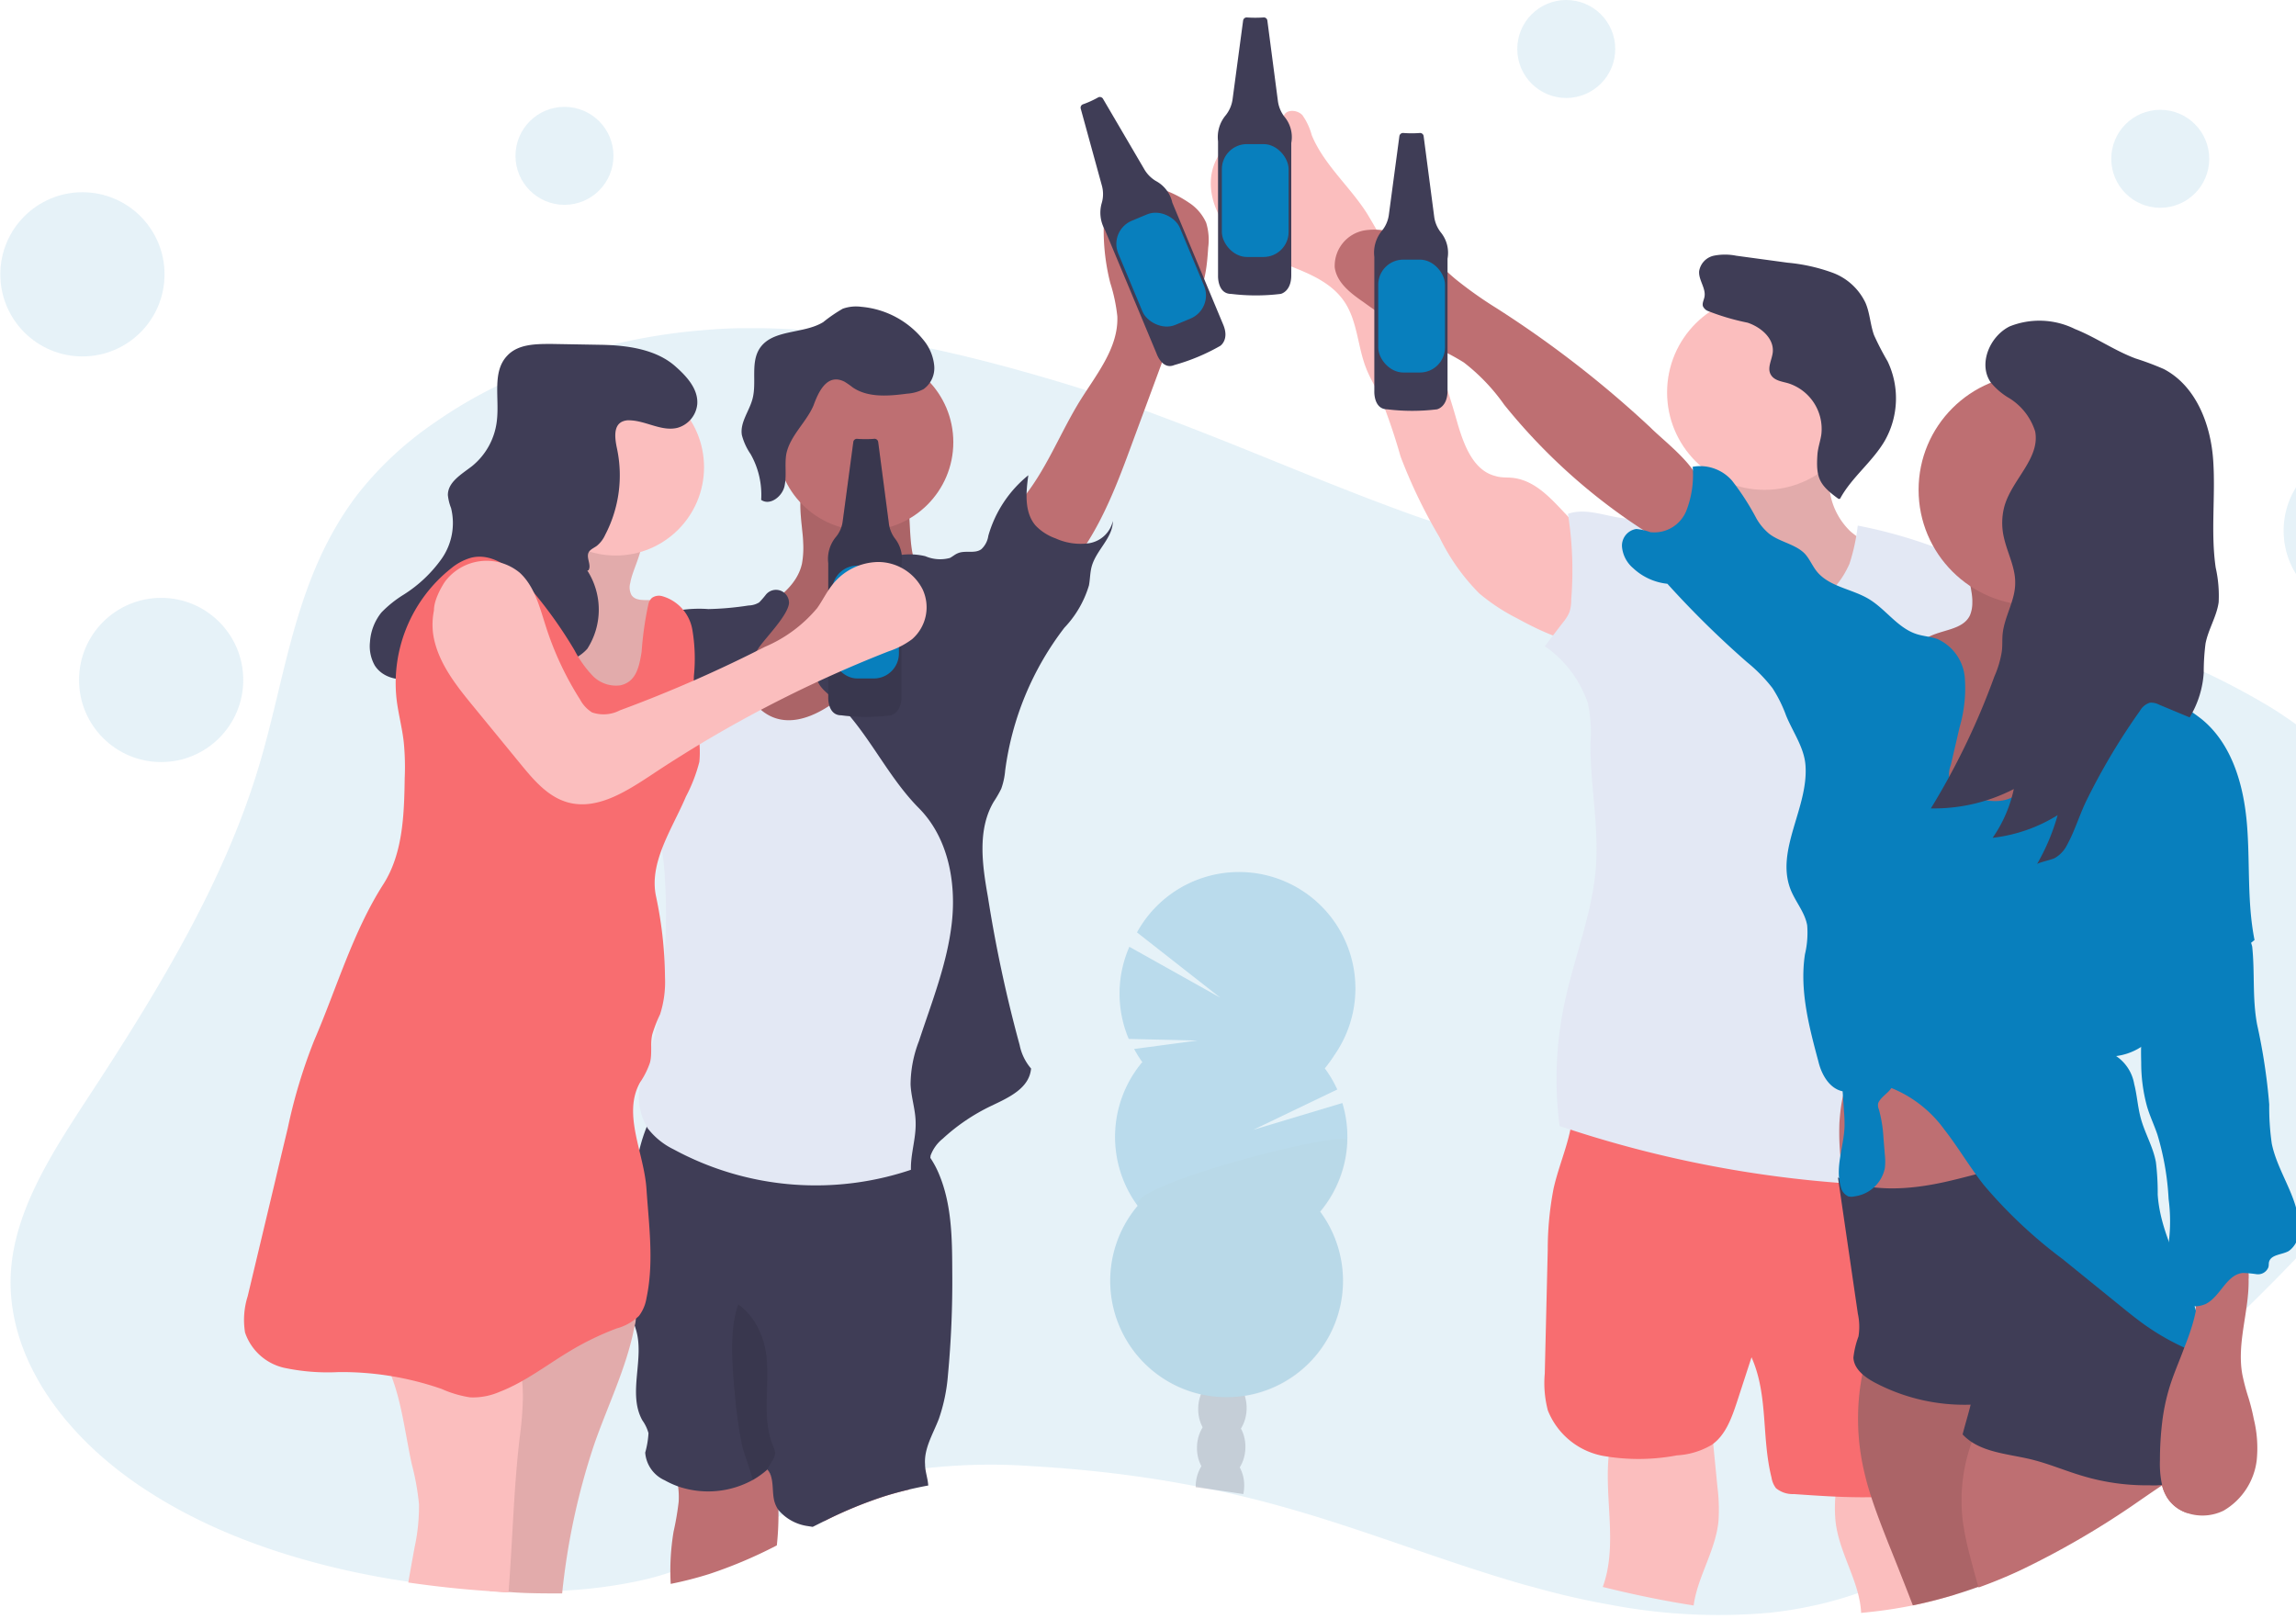 <svg id="Layer_1" data-name="Layer 1" xmlns="http://www.w3.org/2000/svg" viewBox="0 0 217 153"><defs><style>.cls-1,.cls-8{fill:#087fbd;}.cls-1,.cls-3{opacity:0.1;isolation:isolate;}.cls-2{fill:#be6f72;}.cls-4{fill:#3f3d56;}.cls-5{fill:#fbbebe;}.cls-6{fill:#e3e8f4;}.cls-7{fill:#f86d70;}.cls-9{opacity:0.2;}</style></defs><title>vector image </title><path class="cls-1" d="M229.55,101.21c-2.31,6.36-7.15,12.1-12.35,17.53q-6.85,7.17-14.67,13.86c-1.44,1.23-2.91,2.46-4.4,3.66l-1,.83c-.92.75-1.85,1.48-2.8,2.21l-.11.08q-1.38,1.08-2.79,2.13a75.1,75.1,0,0,1-9.88,6.46c-1.22.65-2.48,1.25-3.78,1.79-.7.29-1.42.56-2.16.82a38.48,38.48,0,0,1-3.73,1.08l-.65.14a38.47,38.47,0,0,1-4,.64,54.65,54.65,0,0,1-15-.75c-2.48-.44-4.92-1-7.28-1.67l-.87-.23c-8-2.29-15.59-5.41-23.69-7.6q-4.18-1.14-8.54-1.93-2.11-.39-4.26-.69c-3.37-.48-6.78-.8-10.21-1a54.93,54.93,0,0,0-13.78.79c-.58.13-1.16.26-1.73.42s-1.43.41-2.13.66A34.88,34.88,0,0,0,74.2,143l-1,.59h0c-1.08.62-2.14,1.26-3.22,1.89a38.15,38.15,0,0,1-6,2.92,28.23,28.23,0,0,1-3.48,1,45,45,0,0,1-9.72,1c-1.6,0-3.2,0-4.78-.13h0c-.54,0-1.09-.07-1.63-.12-2.47-.19-4.93-.49-7.36-.89-8.31-1.39-16.2-4-22.54-8C5.73,135.83.26,127.71,1.08,119.6c.59-5.85,4.25-11.28,7.72-16.59,6.47-9.9,12.52-20,15.7-30.69,2.59-8.66,3.36-17.81,9.3-25.6A32.5,32.5,0,0,1,41,40a43.66,43.66,0,0,1,6.64-3.84,53.16,53.16,0,0,1,8-3,57.76,57.76,0,0,1,7.18-1.54c1.31-.19,2.64-.34,4-.44,1-.09,2.07-.14,3.1-.16h.17c.63,0,1.27,0,1.9,0a78.32,78.32,0,0,1,13.82,1.48c2.86.55,5.69,1.22,8.47,1.95q2.48.66,4.92,1.38l1.48.44c11.57,3.54,21.75,8.43,32.89,12.43l.17.06h0a61.24,61.24,0,0,0,7,2q2.59.59,5.29,1c2.74.47,5.55.83,8.38,1.15L155,53c4.15.46,8.33.81,12.4,1.21,1.44.14,2.87.29,4.28.46.9.11,1.78.21,2.66.33l1.9.25,1.95.28,1.26.19c2.56.39,5.12.82,7.65,1.32,1.53.3,3.06.62,4.57,1,1.09.25,2.18.52,3.25.8.8.2,1.59.42,2.37.65a67.58,67.58,0,0,1,17.45,7.45C228,75.29,234,89.06,229.55,101.21Z"/><circle class="cls-1" cx="53.35" cy="14.73" r="4.63"/><circle class="cls-1" cx="148.03" cy="4.63" r="4.63"/><circle class="cls-1" cx="204.17" cy="15.01" r="4.63"/><circle class="cls-1" cx="7.79" cy="25.93" r="7.76"/><circle class="cls-1" cx="15.23" cy="64.27" r="7.76"/><circle class="cls-1" cx="223.59" cy="50.16" r="7.76"/><path class="cls-2" d="M75.91,51.26a8.52,8.52,0,0,1-.11,2c-.43,2-2.24,3.35-4,4.39s-3.69,2-4.73,3.77a6.4,6.4,0,0,0,.62,6.93,10.24,10.24,0,0,0,6.22,3.64,14.43,14.43,0,0,0,12.49-3.41,13.65,13.65,0,0,0,4.14-12.21c-1.79.25-3.38-1.32-4-3s-.46-3.56-.68-5.35a1.85,1.85,0,0,0-.27-.86,1.87,1.87,0,0,0-1.1-.6c-2.07-.57-5.54-1.81-7.68-1.34C74.93,45.58,75.88,49.64,75.91,51.26Z"/><path class="cls-3" d="M75.91,51.26a8.52,8.52,0,0,1-.11,2c-.43,2-2.24,3.35-4,4.39s-3.69,2-4.73,3.77a6.4,6.4,0,0,0,.62,6.93,10.24,10.24,0,0,0,6.22,3.64,14.43,14.43,0,0,0,12.49-3.41,13.65,13.65,0,0,0,4.14-12.21c-1.79.25-3.38-1.32-4-3s-.46-3.56-.68-5.35a1.85,1.85,0,0,0-.27-.86,1.87,1.87,0,0,0-1.1-.6c-2.07-.57-5.54-1.81-7.68-1.34C74.93,45.58,75.88,49.64,75.91,51.26Z"/><path class="cls-2" d="M73.42,146.07a43.46,43.46,0,0,1-6.37,2.7,35.06,35.06,0,0,1-3.66.94,22.6,22.6,0,0,1,.27-4.93,27,27,0,0,0,.48-2.81,7.42,7.42,0,0,0-.85-3.95,34.33,34.33,0,0,1,7.05-.7h.15a2.66,2.66,0,0,1,.84.16,2.21,2.21,0,0,1,.9.79,4.32,4.32,0,0,1,.34.53,8.28,8.28,0,0,1,1,3.91A26.74,26.74,0,0,1,73.42,146.07Z"/><path class="cls-2" d="M85.91,140.8c-.77.18-1.51.38-2.25.61a40.08,40.08,0,0,0-5.76,2.37,8.2,8.2,0,0,1-.17-1.78,9.9,9.9,0,0,1,7.57-1.55,1.06,1.06,0,0,1,.48.19A1,1,0,0,1,85.91,140.8Z"/><path class="cls-4" d="M89.59,130a16.52,16.52,0,0,1-.86,4.12c-.54,1.41-1.41,2.78-1.3,4.29,0,.66.27,1.37.3,2-.61.11-1.22.24-1.82.38-.76.18-1.51.38-2.25.61a40,40,0,0,0-5.75,2.37l-1.1.55h0l-.44-.07a4.43,4.43,0,0,1-2.81-1.54,2.74,2.74,0,0,1-.32-.64c-.35-1,0-2.34-.71-3.17l0,0,0,0a7.55,7.55,0,0,1-1.3.94h0a8.75,8.75,0,0,1-7.07.68,8.34,8.34,0,0,1-1.33-.6,3.12,3.12,0,0,1-1.85-2.62,8.43,8.43,0,0,0,.31-1.84,3.85,3.85,0,0,0-.58-1.21c-1.43-2.57.27-5.87-.63-8.66l-.06-.2c-.07-.18-.14-.36-.22-.53-.18-.41-.39-.81-.55-1.23a7.13,7.13,0,0,1-.32-1.09,13.7,13.7,0,0,1-.22-3.26,34.16,34.16,0,0,1,1.25-8.59c.13-.49.28-1.19.47-2h0a14.86,14.86,0,0,1,.76-2.34,3,3,0,0,1,1.81-1.95c1.19-.29,3,.31,4.24.45l4.81.58,9.62,1.15a10.64,10.64,0,0,1,4.77,1.36l.26.19a5.68,5.68,0,0,1,1,1c.09.12.19.25.28.39a8.68,8.68,0,0,1,.79,1.51c1.19,2.87,1.22,6.06,1.23,9.17A94.87,94.87,0,0,1,89.59,130Z"/><path class="cls-3" d="M71.16,139.91c-.29-1.11-.9-2.73-1-3.17a41.88,41.88,0,0,1-.66-4.45c-.24-2.67-.66-6.43.28-9A6.2,6.2,0,0,1,71.86,126c1.48,3.3-.19,7.35,1.21,10.69a2.05,2.05,0,0,1,.19.64,1.59,1.59,0,0,1-.3.79l-.47.78Z"/><path class="cls-2" d="M102,38c1.58-2.57,3.73-5.1,3.6-8.11a15.9,15.9,0,0,0-.67-3.16,20.17,20.17,0,0,1-.15-9.27,10.49,10.49,0,0,1,7.58,1.69A4.39,4.39,0,0,1,114,21.06a5.53,5.53,0,0,1,.19,2.33c-.12,1.81-.28,3.73-1.39,5.14-.35.45-.77.82-1.11,1.27A8.54,8.54,0,0,0,110.66,32L107,41.9c-1.83,5-3.82,10.21-7.87,13.66-.1.09-3-4-3.24-4.44-1-1.7-.55-2.41.63-3.83C98.85,44.49,100.11,41.1,102,38Z"/><path class="cls-5" d="M60.28,122.45a16.34,16.34,0,0,1-.19,2.21c0,.27-.08.54-.14.8-.73,3.81-2.54,7.44-3.82,11.15a65,65,0,0,0-3,14c-1.69,0-3.38,0-5-.13H48l-1.71-.1c.52-4.54-.43-9.31.49-13.85.38-1.83,1-3.61,1.4-5.43.11-.53.2-1.07.26-1.62A4.53,4.53,0,0,1,48.8,128a.54.54,0,0,1,.07-.13,3.48,3.48,0,0,1,.76-.86,18.79,18.79,0,0,1,9.22-4.4C59.33,122.54,59.81,122.48,60.28,122.45Z"/><path class="cls-3" d="M60.28,122.45a16.34,16.34,0,0,1-.19,2.21c0,.27-.08.54-.14.8-.73,3.81-2.54,7.44-3.82,11.15a65,65,0,0,0-3,14c-1.69,0-3.38,0-5-.13H48l-1.71-.1c.52-4.54-.43-9.31.49-13.85.38-1.83,1-3.61,1.4-5.43.11-.53.2-1.07.26-1.62A4.53,4.53,0,0,1,48.8,128a.54.54,0,0,1,.07-.13,3.48,3.48,0,0,1,.76-.86,18.79,18.79,0,0,1,9.22-4.4C59.33,122.54,59.81,122.48,60.28,122.45Z"/><path class="cls-5" d="M49.42,132.21a32.64,32.64,0,0,1-.29,3.56c-.58,4.82-.68,9.85-1.07,14.74-.57,0-1.15-.06-1.72-.11-2.6-.17-5.2-.45-7.75-.82.19-1.11.39-2.21.59-3.31a18.21,18.21,0,0,0,.42-4.09,23.93,23.93,0,0,0-.69-3.82c-.59-2.72-.92-5.66-1.89-8.22a10.7,10.7,0,0,0-2.37-3.86c4-1.57,7.87-1.66,12.18-1.5a1.6,1.6,0,0,1,.88.22,1.57,1.57,0,0,1,.44.66,16.85,16.85,0,0,1,1.2,4.89A15.25,15.25,0,0,1,49.42,132.21Z"/><circle class="cls-2" cx="81.75" cy="41.8" r="8.35"/><path class="cls-6" d="M83.48,61.32c1.07-1.82,2-4.11,4.07-4.61a6.29,6.29,0,0,1,3.51.49,1.75,1.75,0,0,1,.86.5,1.7,1.7,0,0,1,.25.88,58.17,58.17,0,0,1,0,11.35c-.27,2.67-.73,5.33-.81,8-.12,3.72.5,7.44.29,11.15a50.4,50.4,0,0,1-1.38,8.34L87.67,109a2,2,0,0,1-.41,1,1.92,1.92,0,0,1-.76.43,28.19,28.19,0,0,1-22.83-1.79,6.89,6.89,0,0,1-2.46-2,5.73,5.73,0,0,1-.66-4.34c.28-1.48.88-2.87,1.29-4.32A33.58,33.58,0,0,0,62.75,91a54.47,54.47,0,0,0,0-9.21c-.22-2.1-.69-4.17-1-6.26a69.07,69.07,0,0,1-.9-9.52c-.05-1.9,0-4,1.35-5.39a6.09,6.09,0,0,1,2.37-1.39,7,7,0,0,1,4.58-.37,3.29,3.29,0,0,1,2.32,3.56c-.17.71-.62,1.33-.73,2A2.92,2.92,0,0,0,71.81,67C75.67,70.5,81.56,64.63,83.48,61.32Z"/><path class="cls-4" d="M83.79,52.79a6.35,6.35,0,0,1,3.66-.22,3.54,3.54,0,0,0,2.32.17c.26-.13.47-.33.74-.44.7-.32,1.62.07,2.24-.39a2.15,2.15,0,0,0,.66-1.27,11.34,11.34,0,0,1,3.78-5.72c-.23,1.64-.39,3.51.69,4.76a4.83,4.83,0,0,0,1.89,1.21,5.68,5.68,0,0,0,3.19.45,2.75,2.75,0,0,0,2.22-2.1c0,1.61-1.57,2.74-2,4.3-.16.58-.15,1.2-.26,1.79a9.91,9.91,0,0,1-2.32,4A28.16,28.16,0,0,0,95,72.84a6.7,6.7,0,0,1-.37,1.71,10.63,10.63,0,0,1-.71,1.23c-1.57,2.65-1.08,6-.55,9a128.55,128.55,0,0,0,3,14A4.86,4.86,0,0,0,97.45,101c-.18,1.87-2.07,2.72-3.77,3.53a18.48,18.48,0,0,0-4.58,3.1,3.64,3.64,0,0,0-1.15,1.6,18.51,18.51,0,0,1-.26,1.84c-.21.59-1.07,1-1.45.52-.47-1.77.34-3.61.3-5.44,0-1.23-.43-2.42-.48-3.66a11.51,11.51,0,0,1,.79-4.08c1.21-3.69,2.68-7.34,3.11-11.2s-.37-8.06-3.11-10.82c-3.25-3.28-5-7.73-8.53-10.74-.55-.48-1.18-1.07-1.09-1.79a2.12,2.12,0,0,1,.41-.87c1.2-1.69,2.79-3.07,4.07-4.68S84,54.84,83.79,52.79Z"/><path class="cls-4" d="M72.36,56.24a8.27,8.27,0,0,1-.61.7,2,2,0,0,1-1,.29,28.54,28.54,0,0,1-3.8.34,11.87,11.87,0,0,0-3.21.2,5.77,5.77,0,0,0-3.31,2.85,14,14,0,0,0-1.33,4.26,56.85,56.85,0,0,0-1,9.82,25.6,25.6,0,0,0,4.68-4.85A14,14,0,0,1,66.26,66c.67-.43,1.43-.71,2.11-1.13a12.26,12.26,0,0,0,3.34-3.64c.69-1,2.7-3,2.86-4.19A1.23,1.23,0,0,0,72.36,56.24Z"/><path class="cls-4" d="M79.82,36.08a8,8,0,0,1,.76.53c1.45,1,3.4.83,5.15.6a3.94,3.94,0,0,0,1.56-.43,2.45,2.45,0,0,0,1-2.27,4.48,4.48,0,0,0-1-2.36A8.47,8.47,0,0,0,81.41,29a3.76,3.76,0,0,0-1.76.18,14.13,14.13,0,0,0-1.85,1.27c-1.88,1.15-4.78.64-6,2.48-.89,1.37-.26,3.22-.68,4.78-.31,1.17-1.21,2.24-1,3.43a5.73,5.73,0,0,0,.82,1.78,7.79,7.79,0,0,1,1,4.33c.83.58,2-.32,2.21-1.31s0-2,.16-3c.34-1.74,1.88-3,2.57-4.6C77.32,37.14,78.13,35.22,79.82,36.08Z"/><path class="cls-5" d="M59.57,55.09a1.57,1.57,0,0,0,.11,1.15c.43.65,1.41.42,2.18.51a3,3,0,0,1,2.32,2.48,8.29,8.29,0,0,1-.35,3.59q-1,4-2.46,7.86c-2.56-.3-5.25-1.28-6.6-3.46-1.24-2-1.11-4.52-1.9-6.72a16.59,16.59,0,0,0-2.51-4.22c1.57.19,2.69-1.6,2.78-3.18s-.4-3.19-.06-4.73c.08-.37,6.26.79,6.87,1.21C61.68,50.78,59.84,53.42,59.57,55.09Z"/><path class="cls-3" d="M59.57,55.09a1.57,1.57,0,0,0,.11,1.15c.43.65,1.41.42,2.18.51a3,3,0,0,1,2.32,2.48,8.29,8.29,0,0,1-.35,3.59q-1,4-2.46,7.86c-2.56-.3-5.25-1.28-6.6-3.46-1.24-2-1.11-4.52-1.9-6.72a16.59,16.59,0,0,0-2.51-4.22c1.57.19,2.69-1.6,2.78-3.18s-.4-3.19-.06-4.73c.08-.37,6.26.79,6.87,1.21C61.68,50.78,59.84,53.42,59.57,55.09Z"/><circle class="cls-5" cx="58.19" cy="44.16" r="8.35"/><path class="cls-4" d="M55.62,53.9c.3-.48-.22-1.14,0-1.66.14-.3.5-.44.78-.64a2.86,2.86,0,0,0,.8-1.05,12.16,12.16,0,0,0,1.12-8.12c-.2-.93-.38-2.16.47-2.57a1.49,1.49,0,0,1,.75-.13c1.52.05,3,1.07,4.48.71a2.58,2.58,0,0,0,1.88-2.24c.1-1.39-.94-2.57-2-3.51-1.83-1.68-4.63-2.06-7.12-2.1l-4.64-.08c-1.48,0-3.15,0-4.18,1.09-1.49,1.53-.74,4-1,6.16a6.45,6.45,0,0,1-2.36,4.31c-1,.77-2.28,1.5-2.27,2.73a4.64,4.64,0,0,0,.3,1.22,5.88,5.88,0,0,1-.88,4.78,12.7,12.7,0,0,1-3.62,3.42,10.81,10.81,0,0,0-2.08,1.67,4.94,4.94,0,0,0-1.08,2.77,3.71,3.71,0,0,0,.45,2.24c.91,1.44,3.08,1.66,4.57.82a7.42,7.42,0,0,0,3-4c.36-.95.72-2,1.64-2.46,1.17-.54,2.53.31,3.29,1.35s1.22,2.31,2.19,3.15a3.93,3.93,0,0,0,5.4-.44,6.85,6.85,0,0,0,0-7.39Z"/><path class="cls-7" d="M58.62,64.78A3.09,3.09,0,0,1,56,63.86a10.58,10.58,0,0,1-1.69-2.38,41.41,41.41,0,0,0-4.31-6c-1.41-1.62-3.36-3.27-5.45-2.77a5.15,5.15,0,0,0-1.9,1,13.84,13.84,0,0,0-5.17,12.37c.16,1.37.53,2.7.68,4.07a24.14,24.14,0,0,1,.09,3.4c-.05,3.45-.17,7.11-2,10-2.89,4.5-4.43,9.87-6.55,14.78a50.46,50.46,0,0,0-2.5,8.29c-.4,1.67-.8,3.33-1.19,5l-2.6,10.9a7.41,7.41,0,0,0-.25,3.43,5.09,5.09,0,0,0,3.67,3.33,19.79,19.79,0,0,0,5.16.41,28.75,28.75,0,0,1,9.74,1.59,10.53,10.53,0,0,0,2.71.8,6.3,6.3,0,0,0,2.77-.52c2.42-.93,4.49-2.57,6.71-3.89a27.06,27.06,0,0,1,4.37-2.11,4.85,4.85,0,0,0,2.1-1.18,3.76,3.76,0,0,0,.71-1.68c.72-3.38.23-6.87,0-10.32s-2.3-7.08-.6-10.08a7.71,7.71,0,0,0,.93-1.86c.23-.88,0-1.82.23-2.71a13.67,13.67,0,0,1,.73-1.87,10,10,0,0,0,.46-3.49A38.37,38.37,0,0,0,62,84.71c-.68-3.21,1.55-6.39,2.83-9.42A15,15,0,0,0,66.1,72a10,10,0,0,0-.22-3.17,29,29,0,0,1-.3-4.92,16.31,16.31,0,0,0-.15-4.42,4,4,0,0,0-2.81-3.13,1.15,1.15,0,0,0-1,.15,1.17,1.17,0,0,0-.34.6,31.87,31.87,0,0,0-.64,4.5C60.4,63.12,60.09,64.46,58.62,64.78Z"/><path class="cls-4" d="M82.59,41.48a10.16,10.16,0,0,1-1.56,0,.34.34,0,0,0-.38.29l-1,7.47A2.87,2.87,0,0,1,79,50.76a3.25,3.25,0,0,0-.72,2.47V65.92s-.07,1.69,1.23,1.69a18.41,18.41,0,0,0,4.69,0s1-.2,1-1.76V53.36a3.11,3.11,0,0,0-.64-2.49A3,3,0,0,1,84,49.4l-1-7.62A.35.35,0,0,0,82.59,41.48Z"/><path class="cls-3" d="M82.59,41.48a10.16,10.16,0,0,1-1.56,0,.34.34,0,0,0-.38.29l-1,7.47A2.87,2.87,0,0,1,79,50.76a3.25,3.25,0,0,0-.72,2.47V65.92s-.07,1.69,1.23,1.69a18.41,18.41,0,0,0,4.69,0s1-.2,1-1.76V53.36a3.11,3.11,0,0,0-.64-2.49A3,3,0,0,1,84,49.4l-1-7.62A.35.35,0,0,0,82.59,41.48Z"/><rect class="cls-8" x="78.65" y="53.46" width="6.31" height="10.67" rx="2.37"/><path class="cls-4" d="M103.8,9.2a9.11,9.11,0,0,1-1.42.65.34.34,0,0,0-.24.41l2,7.28a3,3,0,0,1,0,1.61,3.27,3.27,0,0,0,.28,2.56l4.89,11.71S109.84,35,111,34.5a18.9,18.9,0,0,0,4.33-1.81s.88-.58.28-2l-4.81-11.53a3.08,3.08,0,0,0-1.55-2.05A3.11,3.11,0,0,1,108.15,16l-3.89-6.64A.35.35,0,0,0,103.8,9.2Z"/><rect class="cls-8" x="106.59" y="20.15" width="6.31" height="10.67" rx="2.37" transform="translate(-1.35 44.23) rotate(-22.65)"/><path class="cls-5" d="M43.7,54.12c-2.3.94-3.21,3.9-2.67,6.32s2.17,4.46,3.75,6.38l4.44,5.42c1.23,1.5,2.57,3.08,4.44,3.6,2.74.76,5.48-1,7.84-2.55A118.2,118.2,0,0,1,84,61.56a7.8,7.8,0,0,0,2.2-1.14,4,4,0,0,0,1-4.71A4.72,4.72,0,0,0,83,53.12a5.62,5.62,0,0,0-4.43,2.28c-.5.66-.86,1.41-1.34,2.08a13.1,13.1,0,0,1-4.94,3.66,126.22,126.22,0,0,1-13.7,6,3.34,3.34,0,0,1-2.63.2,3.21,3.21,0,0,1-1.13-1.21,29.68,29.68,0,0,1-3.23-6.89c-.59-1.82-1.06-3.8-2.47-5.1a4.91,4.91,0,0,0-7.09.86s-1.75,2.56-.68,3.63S43.7,54.12,43.7,54.12Z"/><path class="cls-5" d="M163.81,45.25a6.54,6.54,0,0,1,.28,2.64c-.06,1.08-.33,2.35-1.34,2.77-.65.26-1.46.06-2,.46s-.68,1.51-.57,2.36c.31,2.31.65,4.72,1.91,6.68a14.44,14.44,0,0,0,2.53,2.77c1.86,1.67,3.89,3.31,6.33,3.87a2.14,2.14,0,0,0,2.28-.59c1.41-1.3,2.14-3.16,3.08-4.83a18.34,18.34,0,0,0,1.84-3.68,6.43,6.43,0,0,0-2-6.49c-.42-.35-.88-.65-1.28-1a6.58,6.58,0,0,1-1.93-3.75,16.56,16.56,0,0,1-.09-4.28,23.82,23.82,0,0,0-6.36.51,12.68,12.68,0,0,0-3.08.72C162.45,43.89,163.55,44.54,163.81,45.25Z"/><path class="cls-3" d="M163.81,45.25a6.54,6.54,0,0,1,.28,2.64c-.06,1.08-.33,2.35-1.34,2.77-.65.26-1.46.06-2,.46s-.68,1.51-.57,2.36c.31,2.31.65,4.72,1.91,6.68a14.44,14.44,0,0,0,2.53,2.77c1.86,1.67,3.89,3.31,6.33,3.87a2.14,2.14,0,0,0,2.28-.59c1.41-1.3,2.14-3.16,3.08-4.83a18.34,18.34,0,0,0,1.84-3.68,6.43,6.43,0,0,0-2-6.49c-.42-.35-.88-.65-1.28-1a6.58,6.58,0,0,1-1.93-3.75,16.56,16.56,0,0,1-.09-4.28,23.82,23.82,0,0,0-6.36.51,12.68,12.68,0,0,0-3.08.72C162.45,43.89,163.55,44.54,163.81,45.25Z"/><path class="cls-5" d="M151.86,51.56c-3.48-1.2-5.14-5.86-8.78-6.38-.57-.08-1.16,0-1.72-.18-2.1-.5-3-2.92-3.61-5a80.73,80.73,0,0,0-8.5-19.74c-1.6-2.57-4.13-4.68-5.28-7.5a5.9,5.9,0,0,0-.88-1.88c-.48-.51-1.5-.58-1.76.07a1.55,1.55,0,0,0,0,.71l.25,2.66-4.35-.39A2.48,2.48,0,0,0,116,14a2.1,2.1,0,0,0-1,1c-1.47,2.77.1,6.4,2.7,8.15,3,2.05,7.37,2.36,9.39,5.41,1.2,1.82,1.22,4.15,2,6.18.38,1,.93,1.86,1.37,2.8a55.29,55.29,0,0,1,1.91,5.61,49.59,49.59,0,0,0,3.68,7.63,19.68,19.68,0,0,0,3.77,5.32,18.71,18.71,0,0,0,3.59,2.36c3.1,1.69,6.75,3.31,10,2A22,22,0,0,0,151.86,51.56Z"/><path class="cls-5" d="M162.42,143.75c-.26,2.79-2,5.32-2.35,8-2.62-.41-5.19-.93-7.68-1.53l-.91-.22c1.41-3.85.18-8.17.55-12.27,0-.4.09-.79.16-1.18,3.23-1.1,6.14-2.57,9.52-2.14l.21,2.05c.13,1.37.27,2.74.4,4.11A16.78,16.78,0,0,1,162.42,143.75Z"/><path class="cls-5" d="M184.74,150.74c-1.27.38-2.57.72-3.93,1l-.68.13c-1.39.26-2.8.45-4.23.58-.14-3-2.14-5.71-2.43-8.77a13.36,13.36,0,0,1,0-2.28l.09-.9.6-6.16a10.06,10.06,0,0,1,1.45-.07c2.78.07,5.32,1.27,8.08,2.21a20,20,0,0,1,.21,3.94c-.1,3.34-.64,6.73.6,9.8C184.59,150.39,184.67,150.56,184.74,150.74Z"/><path class="cls-7" d="M148.59,103.76c.38,2.93-1.12,5.72-1.76,8.59a30.5,30.5,0,0,0-.55,5.81L146,129.83a10.17,10.17,0,0,0,.29,3.48,7,7,0,0,0,5.21,4.3,19.55,19.55,0,0,0,7-.05,7.22,7.22,0,0,0,3.29-1c1.3-.91,1.87-2.53,2.36-4l1.39-4.27c1.6,3.6.93,7.54,1.89,11.37a2.21,2.21,0,0,0,.42,1,2.46,2.46,0,0,0,1.68.56c4.2.29,8.45.59,12.58-.22a4.35,4.35,0,0,0,4.17-5.21c-.06-4.62-1.73-9.09-2.11-13.7-.16-2-.08-4-.15-6a36.81,36.81,0,0,0-.42-4.45,4.61,4.61,0,0,0-3.78-4.31C170,103.33,159.18,103.37,148.59,103.76Z"/><circle class="cls-5" cx="166.77" cy="37.09" r="9.21"/><path class="cls-6" d="M174.79,53.31c-.68,1.5-1.75,3-3.35,3.38a4.64,4.64,0,0,1-4.12-1.41,16.56,16.56,0,0,1-2.54-3.74A7,7,0,0,0,162.69,49a6.27,6.27,0,0,0-4.4-.56,20.77,20.77,0,0,1-4.49.58c-1.89-.13-3.82-1.08-5.61-.45a34.16,34.16,0,0,1,.31,8.09,3.75,3.75,0,0,1-.17,1.2,3.9,3.9,0,0,1-.63,1L146,61.08a10.68,10.68,0,0,1,4.07,5.38,13.64,13.64,0,0,1,.24,3.89c0,3.84.79,7.66.53,11.48-.31,4.49-2.1,8.72-3,13.12a34.31,34.31,0,0,0-.44,11.48A108.28,108.28,0,0,0,177,112c1.79.1,3.73.11,5.2-.92a5.65,5.65,0,0,0,2.14-3.8,17.17,17.17,0,0,0-.09-4.47l-1.32-12.06a38.61,38.61,0,0,1-.34-6.88,38,38,0,0,1,.82-5.07l2.14-10.29a21.8,21.8,0,0,1,1.22-4.3c.5-1.11,1.19-2.14,1.74-3.23a14.2,14.2,0,0,0,1.33-4.12,2.73,2.73,0,0,0,0-1.27,2.9,2.9,0,0,0-1.59-1.46,45.61,45.61,0,0,0-12.67-4.45A18.22,18.22,0,0,1,174.79,53.31Z"/><path class="cls-4" d="M173.91,47.14c1.07-2,3.07-3.49,4.23-5.49a8.12,8.12,0,0,0,.26-7.5,26.26,26.26,0,0,1-1.28-2.47c-.36-1-.39-2.09-.81-3.06a5.59,5.59,0,0,0-3.13-2.85,16.84,16.84,0,0,0-4.23-.94l-4.86-.66a5.4,5.4,0,0,0-2.12,0,1.79,1.79,0,0,0-1.38,1.46c-.07.84.67,1.63.5,2.45-.06.29-.23.59-.14.87a.9.9,0,0,0,.43.43,22.06,22.06,0,0,0,3.79,1.12c1.25.42,2.5,1.47,2.38,2.78-.07.71-.53,1.44-.22,2.07s1.07.7,1.69.88a4.53,4.53,0,0,1,3.12,4.82c-.09.64-.32,1.25-.37,1.9-.16,2.25.2,2.9,2,4.21Z"/><path class="cls-2" d="M186.41,56.9a3.11,3.11,0,0,1-.22,1.25c-.67,1.43-2.72,1.34-4.07,2.14-1.69,1-2.06,3.26-2.22,5.21a23.79,23.79,0,0,0,.16,6.64,8.9,8.9,0,0,0,3.37,5.57,8.57,8.57,0,0,0,7.78.66,17.42,17.42,0,0,0,6.49-4.75,20.75,20.75,0,0,0,4.24-6.37,2.09,2.09,0,0,0,.18-1.31c-.2-.65-.9-.94-1.47-1.29A6.47,6.47,0,0,1,198,61a15.87,15.87,0,0,1-.55-4.61c0-1.61,0-3.37-1-4.62a5.62,5.62,0,0,0-4.43-1.58c-1.33,0-5,.13-5.91,1.29C185.28,52.41,186.47,55.52,186.41,56.9Z"/><path class="cls-3" d="M186.41,56.9a3.11,3.11,0,0,1-.22,1.25c-.67,1.43-2.72,1.34-4.07,2.14-1.69,1-2.06,3.26-2.22,5.21a23.79,23.79,0,0,0,.16,6.64,8.9,8.9,0,0,0,3.37,5.57,8.57,8.57,0,0,0,7.78.66,17.42,17.42,0,0,0,6.49-4.75,20.75,20.75,0,0,0,4.24-6.37,2.09,2.09,0,0,0,.18-1.31c-.2-.65-.9-.94-1.47-1.29A6.47,6.47,0,0,1,198,61a15.87,15.87,0,0,1-.55-4.61c0-1.61,0-3.37-1-4.62a5.62,5.62,0,0,0-4.43-1.58c-1.33,0-5,.13-5.91,1.29C185.28,52.41,186.47,55.52,186.41,56.9Z"/><path class="cls-2" d="M175,114.34a1.8,1.8,0,0,0,.44.87,1.77,1.77,0,0,0,.72.34c7,2.06,14.54,1.24,21.82.4a41.55,41.55,0,0,1-2.28-9.28c-.23-2.62,0-5.35-.9-7.81-.27-.73-16.25,2.62-17.83,2.89-.8.14-1.73.09-2.3.73s-.75,2.62-.82,3.59A23.49,23.49,0,0,0,175,114.34Z"/><path class="cls-2" d="M191,148.33c-1.28.6-2.61,1.15-4,1.65-.75.27-1.5.52-2.28.76-1.27.38-2.57.72-3.93,1q-1.16-3-2.33-5.9c-.57-1.45-1.14-2.91-1.62-4.39a27.36,27.36,0,0,1-.81-3.08,21.88,21.88,0,0,1,.53-10.66c3,.56,5.87.93,8.79,1.35,1.56.21,3.13.47,4.71.77.13,1,.24,2.06.34,3.09.15,1.6.28,3.19.38,4.78C191,141.24,191.08,144.79,191,148.33Z"/><path class="cls-3" d="M191,148.33c-1.28.6-2.61,1.15-4,1.65-.75.27-1.5.52-2.28.76-1.27.38-2.57.72-3.93,1q-1.16-3-2.33-5.9c-.57-1.45-1.14-2.91-1.62-4.39a27.36,27.36,0,0,1-.81-3.08,21.88,21.88,0,0,1,.53-10.66c3,.56,5.87.93,8.79,1.35,1.56.21,3.13.47,4.71.77.13,1,.24,2.06.34,3.09.15,1.6.28,3.19.38,4.78C191,141.24,191.08,144.79,191,148.33Z"/><path class="cls-2" d="M207.47,139.05a14,14,0,0,1-.66,3.71l-.07.25a3.53,3.53,0,0,1-1.89-1.42,4.08,4.08,0,0,1-.51-1.19c-1,.66-1.94,1.32-2.93,2a80.32,80.32,0,0,1-10.41,6c-1.28.6-2.61,1.15-4,1.65-.29-1-.56-2-.82-3a28.3,28.3,0,0,1-.66-3.17,16.15,16.15,0,0,1,.71-7.2h0l.1-.28a15.32,15.32,0,0,1,1.4-2.95c.54-.86,1.59-.72,2.67-.43.49.12,1,.28,1.43.37,2.8.59,5.71,0,8.57.14a10.33,10.33,0,0,1,3.93,1,5.37,5.37,0,0,1,2.92,3.21,5,5,0,0,1,.14.65A4.74,4.74,0,0,1,207.47,139.05Z"/><path class="cls-2" d="M156,40.42a100.69,100.69,0,0,0-14.59-11.31,38.51,38.51,0,0,1-3.86-2.74c-1.28-1.07-2.4-2.33-3.77-3.29A6.24,6.24,0,0,0,129,21.77a3.4,3.4,0,0,0-2.85,3.52c.21,1.45,1.51,2.43,2.71,3.26a58,58,0,0,0,7,4.38,21.22,21.22,0,0,1,2.49,1.33,18.43,18.43,0,0,1,3.82,4,55.8,55.8,0,0,0,15.85,13.49c.07,0,2.6-5.42,2.5-6.13C160.34,44,157.11,41.55,156,40.42Z"/><path class="cls-4" d="M193.77,109.63c-3.41.21-6.69,1.37-10,2.1s-7,1-10.06-.43l1.88,12.87a5.78,5.78,0,0,1,.06,2.15,8.44,8.44,0,0,0-.48,2c.05,1.09,1.07,1.85,2,2.35a18.15,18.15,0,0,0,9.08,2.1c-.23.94-.52,1.87-.76,2.81,1.57,1.69,4.15,1.81,6.39,2.34,1.72.41,3.32,1.11,5,1.6a21,21,0,0,0,6.26.87,6.47,6.47,0,0,0,4.05-1.1c1.36-1.1,1.79-3,2.08-4.69a10.64,10.64,0,0,0,.22-2.92,11.88,11.88,0,0,0-1-3.21l-2.94-7.12c-.53-1.28-1.07-2.59-1.71-3.83C201.77,113.51,198.29,109.35,193.77,109.63Z"/><path class="cls-8" d="M196.38,65.17a3.22,3.22,0,0,1,3.37-2.05,6.35,6.35,0,0,1,2.35,1l4.09,2.56a17.27,17.27,0,0,1,1.95,1.34c2.82,2.34,3.91,6.18,4.22,9.83s0,7.37.72,11c-1.72,1.43-3.64,2.64-5.36,4.07a13.29,13.29,0,0,0-2.51,2.46c-.54.75-.93,1.62-1.5,2.35A5.65,5.65,0,0,1,200,99.82a4,4,0,0,1,1.71,2.65c.26,1,.33,2.14.61,3.19.38,1.43,1.18,2.74,1.44,4.19a24,24,0,0,1,.17,3.06c.34,5.27,4.48,9.88,4.21,15.16a22.94,22.94,0,0,1-5.5-2.89c-.76-.55-1.5-1.14-2.22-1.73L194.93,119a45,45,0,0,1-7.44-7c-1.33-1.69-2.41-3.55-3.73-5.24a11.51,11.51,0,0,0-5-3.92c-.3.45-.83.76-1.13,1.21a1,1,0,0,0-.12.23,1,1,0,0,0,.07.59,12.62,12.62,0,0,1,.43,2.66l.13,1.61a5.48,5.48,0,0,1,0,1.28,3.37,3.37,0,0,1-2.86,2.66,1.22,1.22,0,0,1-.6,0,1.3,1.3,0,0,1-.71-.92c-.54-1.83.29-3.76.36-5.66a14.05,14.05,0,0,0-.05-1.45l-.13-1.9c-1.25-.26-2-1.59-2.29-2.82-.89-3.31-1.79-6.74-1.27-10.13a8.76,8.76,0,0,0,.21-2.74c-.21-1.21-1.09-2.2-1.55-3.34-1.5-3.73,1.69-7.78,1.39-11.78-.12-1.68-1.19-3.14-1.83-4.7a12.85,12.85,0,0,0-1.29-2.6,14.9,14.9,0,0,0-2.39-2.44,89.48,89.48,0,0,1-7.54-7.42,5.58,5.58,0,0,1-3.24-1.48,3,3,0,0,1-1.05-2A1.59,1.59,0,0,1,154.65,50a5.14,5.14,0,0,1,1.32.3,3.27,3.27,0,0,0,3.4-2,9.36,9.36,0,0,0,.61-4.18,4,4,0,0,1,3.71,1.3A24,24,0,0,1,166,49a5.27,5.27,0,0,0,1.16,1.41c1,.82,2.52,1,3.42,1.93.45.49.7,1.13,1.12,1.66,1.18,1.47,3.32,1.65,4.93,2.62s2.72,2.73,4.5,3.31c.64.21,1.34.24,2,.48a4.41,4.41,0,0,1,2.57,3.66,13.14,13.14,0,0,1-.49,4.65l-.83,3.58a2.43,2.43,0,0,0,.27,2.31,2.24,2.24,0,0,0,.95.47c1.5.49,3.17,1,4.58.28a5.5,5.5,0,0,0,1.66-1.46A27.55,27.55,0,0,0,196.38,65.17Z"/><path class="cls-2" d="M213.29,138a6.4,6.4,0,0,1-3.14,4.79,4.53,4.53,0,0,1-3.41.23,3.53,3.53,0,0,1-1.89-1.42,4.08,4.08,0,0,1-.51-1.19s0,0,0-.06a9.42,9.42,0,0,1-.2-2.31,30.74,30.74,0,0,1,.21-3.59,19,19,0,0,1,.6-3c.39-1.39,1-2.72,1.49-4.07.28-.7.54-1.41.76-2.14h0c.13-.43.24-.87.33-1.31l0-.16c0-.09,0-.18,0-.27a12.7,12.7,0,0,1,.83-3.59c1.28-2.59,3.78-1.93,4.16.46a3.53,3.53,0,0,1,0,.56c.06,3-1.14,6-.59,9a20.76,20.76,0,0,0,.58,2.19,19.67,19.67,0,0,1,.5,2A11.52,11.52,0,0,1,213.29,138Z"/><path class="cls-8" d="M214.47,104.39a24,24,0,0,0,.24,3.7c.58,2.87,2.79,5.41,2.54,8.33a2.25,2.25,0,0,1-.94,1.83c-.62.35-1.65.32-1.85,1-.06.19,0,.41-.1.6a1.05,1.05,0,0,1-1.07.59,10.82,10.82,0,0,0-1.3-.12c-1.55.13-2.12,2.21-3.5,2.92a2.64,2.64,0,0,1-2.91-.49,3.63,3.63,0,0,1-1.05-2.86,23.46,23.46,0,0,1,.43-2.34,16.11,16.11,0,0,0,0-4.22,25.57,25.57,0,0,0-1.06-6.09c-.31-.92-.74-1.8-1-2.73a15.61,15.61,0,0,1-.53-4.09c-.08-2.9.12-6,1.85-8.33,1.3-1.74,3.16-3.16,4.63-4.78.92-1,1.19-1.33,2.2-.47a4.57,4.57,0,0,1,1.81,2.63c.26,2.45,0,4.85.46,7.35A56,56,0,0,1,214.47,104.39Z"/><circle class="cls-2" cx="192.25" cy="46.3" r="10.92"/><path class="cls-4" d="M202.25,67.19a1.65,1.65,0,0,1,.94-.77,1.6,1.6,0,0,1,.88.19l2.88,1.2a9.3,9.3,0,0,0,1.33-4.23,20.93,20.93,0,0,1,.17-2.75c.26-1.35,1.05-2.55,1.24-3.9a12.14,12.14,0,0,0-.28-3.28c-.49-3.37,0-6.8-.24-10.19s-1.64-7-4.67-8.58a27.77,27.77,0,0,0-2.67-1c-2-.75-3.76-2-5.72-2.78a7.57,7.57,0,0,0-6.17-.25c-1.9.94-3,3.58-1.78,5.31a6.54,6.54,0,0,0,1.58,1.38,5.71,5.71,0,0,1,2.61,3.25c.47,2.52-2.15,4.5-2.89,7a6.05,6.05,0,0,0-.07,3c.32,1.46,1.1,2.84,1.07,4.33,0,1.64-1,3.12-1.18,4.75-.07.6,0,1.21-.1,1.8a9.53,9.53,0,0,1-.69,2.28,68.4,68.4,0,0,1-6,12.46,16.42,16.42,0,0,0,7.84-1.83,12.74,12.74,0,0,1-2,4.61,14.79,14.79,0,0,0,6.14-2.14,20,20,0,0,1-1.95,4.63c.07-.13,1.42-.43,1.67-.57a2.93,2.93,0,0,0,1.18-1.26c.72-1.3,1.18-2.87,1.85-4.23A61.49,61.49,0,0,1,202.25,67.19Z"/><path class="cls-4" d="M119.42,1.65a11.61,11.61,0,0,1-1.56,0,.34.34,0,0,0-.37.29l-1,7.47a3.12,3.12,0,0,1-.64,1.48,3.21,3.21,0,0,0-.73,2.47V26.08s-.06,1.7,1.24,1.7a19.28,19.28,0,0,0,4.68,0s1-.2,1-1.76V13.52a3,3,0,0,0-.64-2.48,3.1,3.1,0,0,1-.62-1.47l-1-7.63A.33.33,0,0,0,119.42,1.65Z"/><rect class="cls-8" x="115.48" y="13.62" width="6.31" height="10.67" rx="2.37"/><path class="cls-4" d="M134.2,12.57a10.16,10.16,0,0,1-1.56,0,.35.35,0,0,0-.38.29l-1,7.47a3,3,0,0,1-.65,1.48,3.25,3.25,0,0,0-.72,2.47V37s-.07,1.69,1.23,1.69a19.37,19.37,0,0,0,4.69,0s1-.2,1-1.76V24.45a3.06,3.06,0,0,0-.64-2.49,3.06,3.06,0,0,1-.62-1.47l-1-7.63A.34.34,0,0,0,134.2,12.57Z"/><rect class="cls-8" x="130.26" y="24.54" width="6.31" height="10.67" rx="2.37"/><g class="cls-9"><path class="cls-4" d="M117.59,140.54a3.83,3.83,0,0,1-.08.68c-1.49-.23-3-.45-4.5-.64v-.18a3.68,3.68,0,0,1,.54-1.82,2.15,2.15,0,0,1,1.85-1.11,2.13,2.13,0,0,1,1.77,1.22A3.62,3.62,0,0,1,117.59,140.54Z"/><ellipse class="cls-4" cx="115.42" cy="136.81" rx="3" ry="2.29" transform="translate(-24.97 247.85) rotate(-88.19)"/><ellipse class="cls-4" cx="115.54" cy="133.14" rx="3" ry="2.29" transform="translate(-21.19 244.41) rotate(-88.19)"/><ellipse class="cls-4" cx="115.65" cy="129.48" rx="3" ry="2.29" transform="translate(-17.41 240.98) rotate(-88.19)"/><ellipse class="cls-4" cx="115.77" cy="125.81" rx="3" ry="2.29" transform="translate(-13.64 237.54) rotate(-88.19)"/><path class="cls-8" d="M108,100.44a10.74,10.74,0,0,1-.81-1.29l6-.8-6.51-.15a11,11,0,0,1,.06-8.71l8.59,4.81-7.87-6.17a11,11,0,1,1,18.69,11.55,13.43,13.43,0,0,1-.94,1.3,11.17,11.17,0,0,1,1.18,2l-7.94,3.81,8.42-2.53a11,11,0,0,1-2.1,10.26,11,11,0,1,1-17.25-.55,11,11,0,0,1,.43-13.57Z"/><path class="cls-3" d="M127.36,107.84a10.91,10.91,0,0,1-2.57,6.72,11,11,0,1,1-17.25-.55C106.13,112.1,127.4,106.61,127.36,107.84Z"/></g></svg>